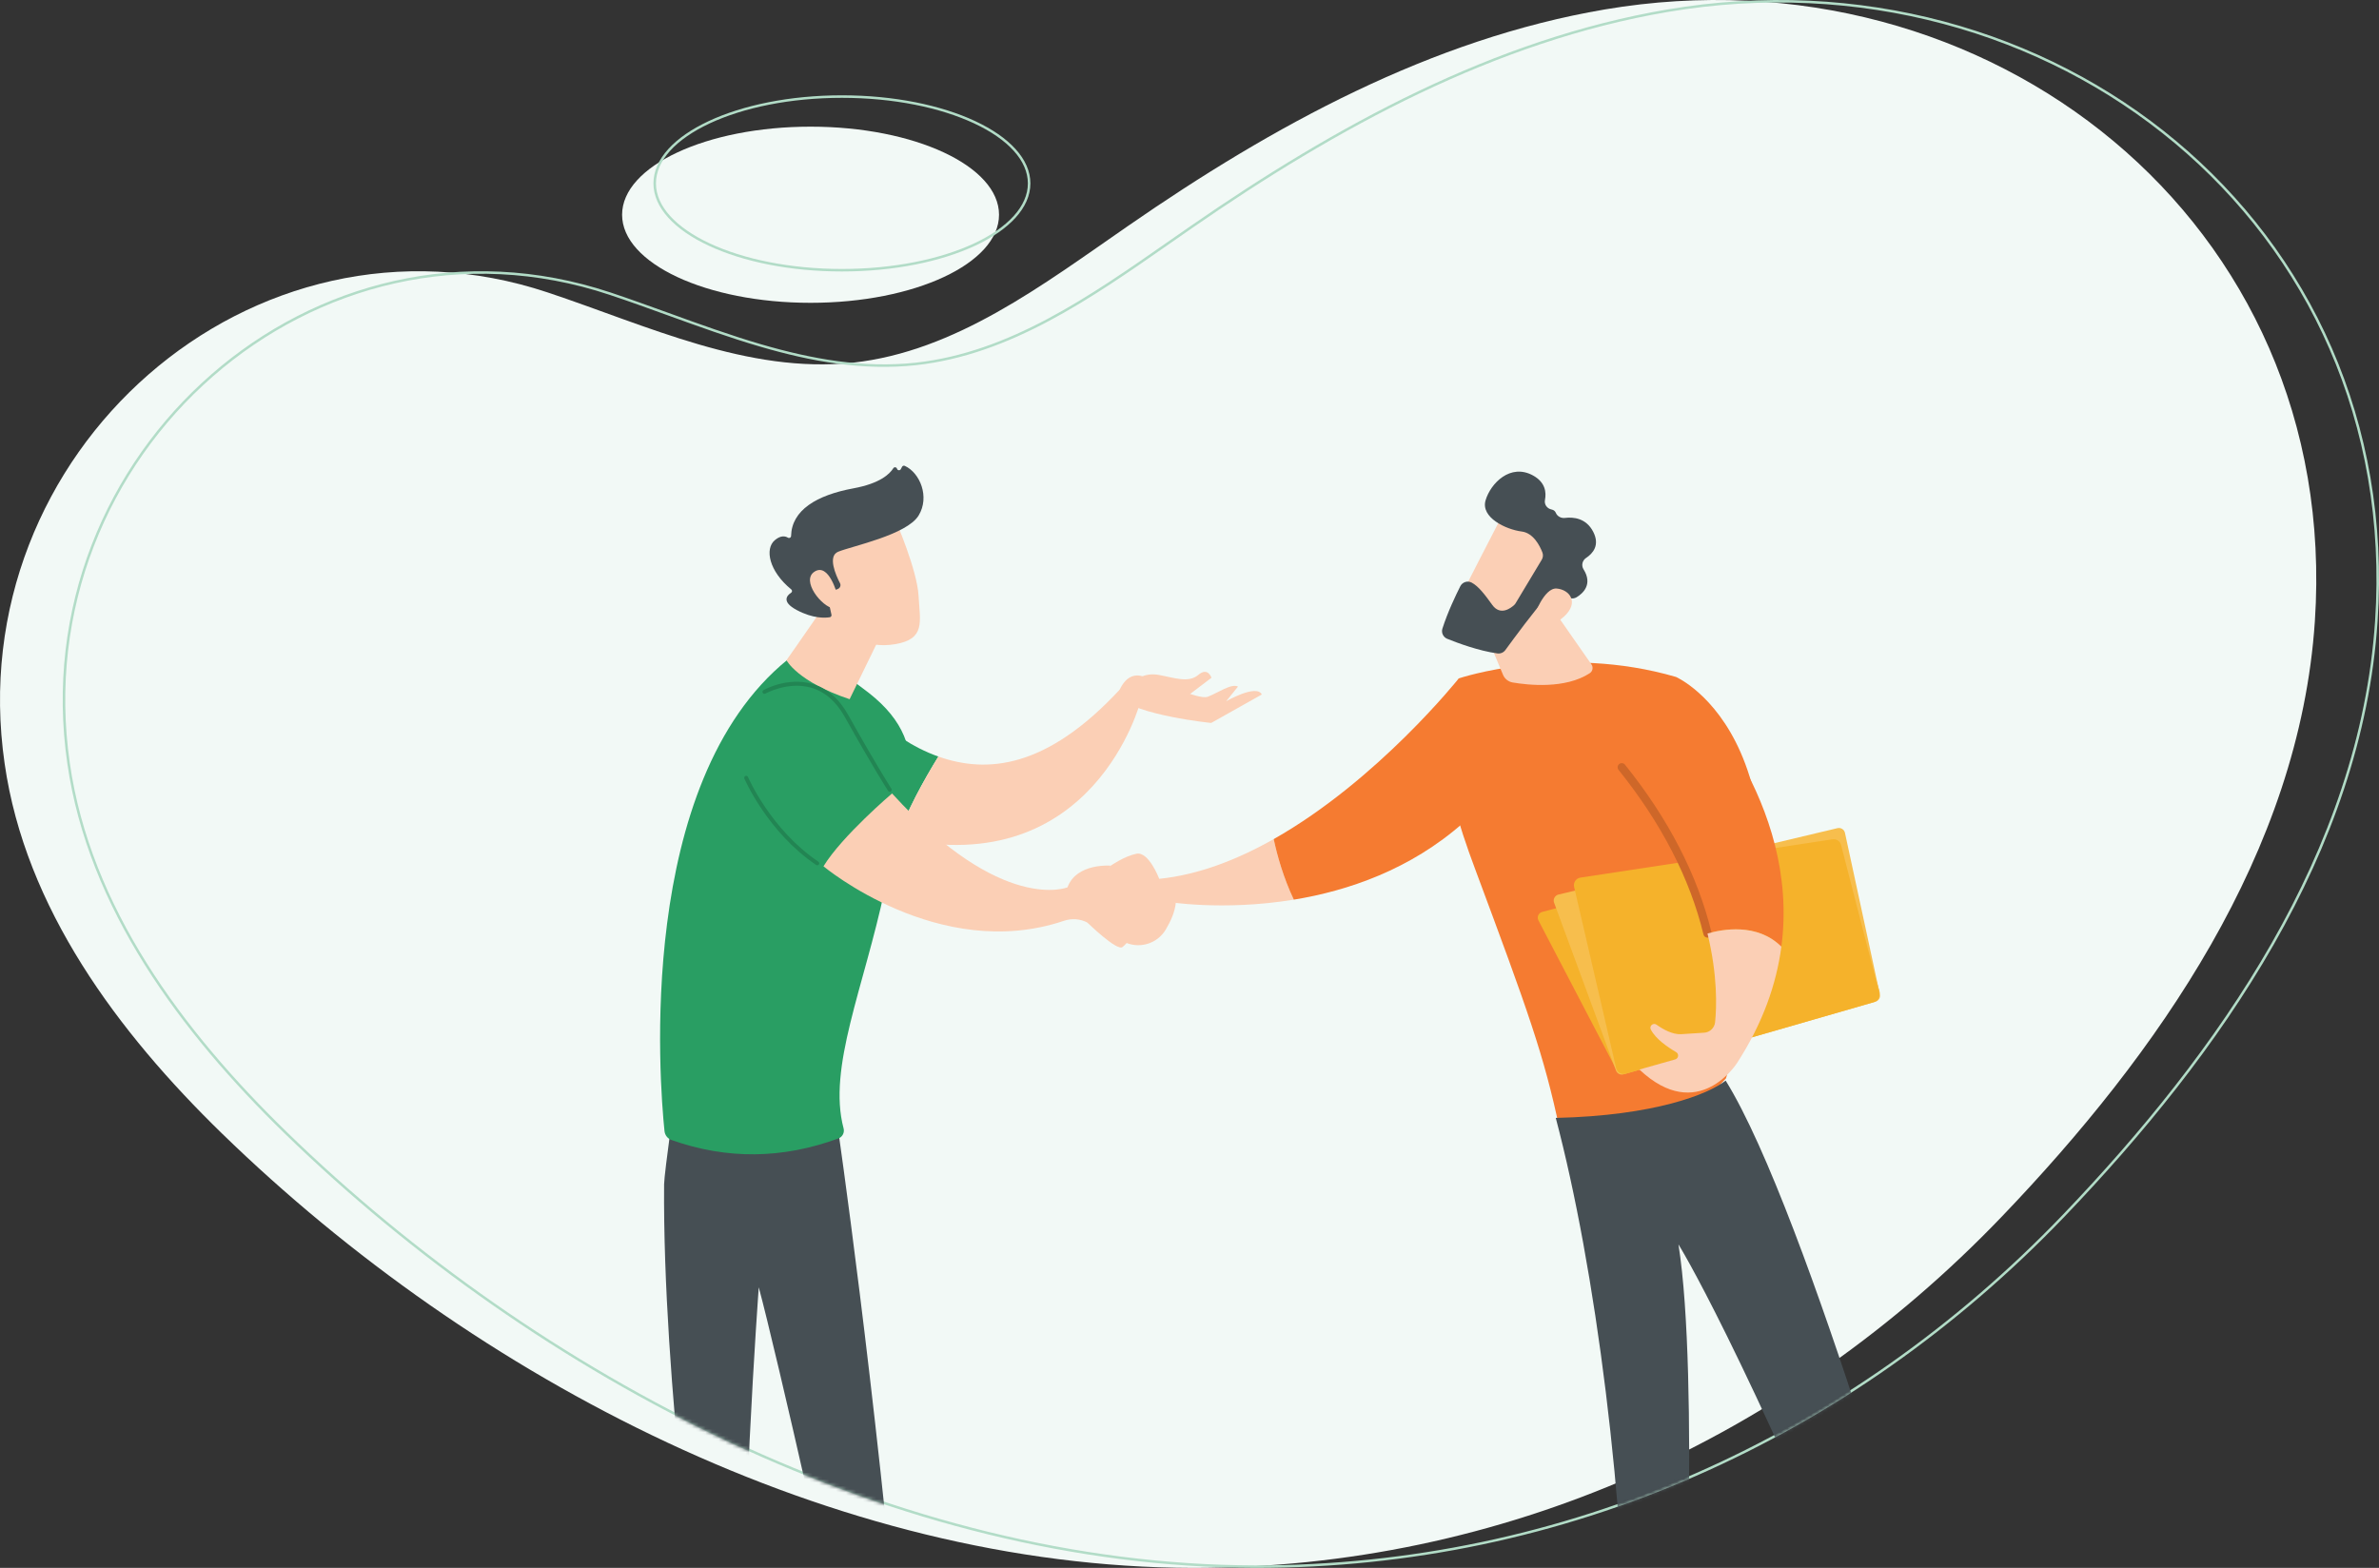 <svg width="710" height="468" viewBox="0 0 710 468" fill="none" xmlns="http://www.w3.org/2000/svg">
<rect x="0" y="0" width="710" height="468" fill="#333333" stroke="none"/>
<path d="M66.333 338.418C35.168 308.104 7.559 271.054 1.382 227.922C-12.095 135.11 75.318 57.922 163.479 87.3C193.241 97.218 223.19 111.626 254.542 108.258C285.24 104.89 311.164 85.055 336.621 67.465C379.859 37.526 427.216 11.609 478.971 2.815C593.338 -16.552 698.814 66.155 690.858 185.446C686.273 254.4 643.876 314.653 597.456 363.118C533.627 429.733 448.273 468.093 355.9 468C248.833 467.813 141.673 411.676 66.333 338.418Z" fill="#F2F9F6"/>
<path d="M241.908 90.389C272.973 90.389 298.156 78.618 298.156 64.098C298.156 49.578 272.973 37.807 241.908 37.807C210.843 37.807 185.661 49.578 185.661 64.098C185.661 78.618 210.843 90.389 241.908 90.389Z" fill="#F2F9F6"/>
<path d="M307.139 54.741C307.139 61.769 301.03 68.248 290.881 72.991C280.762 77.721 266.757 80.656 251.267 80.656C235.777 80.656 221.771 77.721 211.652 72.991C201.503 68.248 195.394 61.769 195.394 54.741C195.394 47.713 201.503 41.234 211.652 36.49C221.771 31.761 235.777 28.825 251.267 28.825C266.757 28.825 280.762 31.761 290.881 36.49C301.03 41.234 307.139 47.713 307.139 54.741Z" stroke="#B2DCC7" stroke-width="0.75"/>
<path d="M20.471 227.869L20.471 227.868C7.032 135.312 94.201 58.372 182.079 87.656C187.856 89.581 193.652 91.68 199.471 93.787C208.602 97.094 217.787 100.42 227.028 103.121C242.177 107.548 257.556 110.322 273.301 108.631L273.302 108.631C301.387 105.549 325.485 88.736 348.782 72.482C351.046 70.903 353.301 69.329 355.552 67.774L355.553 67.773C398.774 37.846 446.077 11.966 497.752 3.184C611.911 -16.148 717.14 66.403 709.203 185.421C704.626 254.24 662.307 314.412 615.904 362.859C552.142 429.404 466.885 467.718 374.619 467.625C267.676 467.438 160.604 411.36 85.313 338.149C54.169 307.856 26.631 270.878 20.471 227.869Z" stroke="#B2DCC7" stroke-width="0.75"/>
<mask id="mask0" mask-type="alpha" maskUnits="userSpaceOnUse" x="18" y="0" width="693" height="468">
<path d="M85.052 338.418C53.886 308.104 26.277 271.054 20.1 227.922C6.623 135.11 94.036 57.922 182.198 87.3C211.96 97.218 241.908 111.626 273.261 108.258C303.958 104.89 329.883 85.055 355.339 67.465C398.578 37.526 445.934 11.609 497.689 2.815C612.056 -16.552 717.532 66.155 709.577 185.446C704.991 254.4 662.595 314.653 616.174 363.118C552.346 429.733 466.992 468.093 374.619 468C267.552 467.813 160.391 411.676 85.052 338.418Z" fill="#C4C4C4"/>
</mask>
<g mask="url(#mask0)">
<path d="M249.935 335.842C249.935 335.842 261.137 412.745 269.223 504.257C269.375 505.962 268.014 507.446 266.339 507.798C263.87 508.318 260.239 508.936 257.233 508.85C255.628 508.805 254.288 507.615 254.016 506.035C251.261 489.899 231.608 403.305 226.449 384.245C226.449 384.245 220.523 465.202 222.418 507.204C222.465 508.248 221.7 509.155 220.659 509.275C219.081 509.458 216.559 509.596 213.347 509.255C212.129 509.126 211.145 508.205 210.97 506.993C209.008 493.338 197.717 412.056 198.197 353.502C198.224 350.201 202.074 323.071 202.074 323.071L249.935 335.842Z" fill="#464F54"/>
<path d="M345.971 262.318C345.971 262.318 342.833 254.071 339.171 254.826C335.508 255.582 331.499 258.392 331.499 258.392L325.614 266.343C325.614 266.343 342.134 272.844 347.945 269.117C347.945 269.117 364.82 272.03 386.13 268.536C383.045 262.031 381.207 255.516 380.127 250.462C369.336 256.568 357.71 261.126 345.971 262.318Z" fill="#FBCFB5"/>
<path d="M435.36 202.499C435.36 202.499 411.2 232.896 380.129 250.465C381.209 255.521 383.047 262.033 386.132 268.539C402.25 265.898 420.904 259.591 436.718 245.581L435.36 202.499Z" fill="#F57B31"/>
<path d="M254.277 206.519L255.778 246.761C260.038 248.227 264.094 249.364 267.956 250.216C270.371 242.447 275.691 232.909 280.049 225.82C264.044 220.165 254.277 206.519 254.277 206.519Z" fill="#299E63"/>
<path d="M334.184 205.834C312.229 229.513 294.459 230.906 280.049 225.818C275.693 232.909 270.371 242.445 267.956 250.214C326.587 263.125 340.393 209.284 340.393 209.284L334.184 205.834Z" fill="#FBCFB5"/>
<path d="M338.636 203.319C338.636 203.319 341.165 200.606 345.846 201.458C350.527 202.311 354.693 203.934 357.61 201.458C360.526 198.982 361.551 202.306 361.551 202.306L352.818 208.938L338.636 203.319Z" fill="#FBCFB5"/>
<path d="M333.414 207.957C333.414 207.957 335.148 200.719 340.37 201.712C345.593 202.704 357.447 209.144 360.503 207.957C363.559 206.77 367.466 203.93 369.47 204.934L365.938 209.318C365.938 209.318 375.016 204.088 376.578 207.301L361.474 215.792C361.474 215.792 339.379 213.583 333.414 207.957Z" fill="#FBCFB5"/>
<path d="M200.395 340.275C199.243 339.866 198.439 338.823 198.315 337.609C196.825 323.171 189.611 233.644 235.153 196.819C235.153 196.819 237.766 189.992 259.232 206.772C280.7 223.55 269.206 241.138 264.067 265.396C257.849 294.748 246.936 318.744 251.764 336.806C252.097 338.052 251.44 339.361 250.229 339.807C233.551 345.944 216.94 346.147 200.395 340.275Z" fill="#299E63"/>
<path d="M252.919 169.994C252.905 171.267 234.719 197.069 234.719 197.069C234.719 197.069 237.983 203.491 253.566 208.705L267.017 181.078L252.919 169.994Z" fill="#FBCFB5"/>
<path d="M245.765 258.58C245.765 258.58 280.268 287.444 317.526 274.85C319.837 274.069 322.363 274.239 324.52 275.376L335.232 281.027C339.728 283.399 345.296 281.841 347.904 277.484C349.391 274.997 350.661 272.156 350.915 269.436L329.955 260.961L331.501 258.395C331.501 258.395 321.27 257.529 318.59 264.855C318.59 264.855 299.099 272.952 266.229 236.839C266.229 236.837 251.314 249.506 245.765 258.58Z" fill="#FBCFB5"/>
<path d="M243.909 258.282C243.796 258.282 243.681 258.25 243.579 258.18C229.051 248.376 222.217 232.55 222.149 232.392C222.022 232.091 222.162 231.745 222.461 231.618C222.762 231.489 223.109 231.63 223.235 231.93C223.301 232.086 230.008 247.598 244.237 257.203C244.507 257.387 244.579 257.753 244.396 258.022C244.285 258.192 244.099 258.282 243.909 258.282Z" fill="#228553"/>
<path d="M265.548 236.346C265.353 236.346 265.163 236.251 265.05 236.075C265.007 236.007 260.567 229.106 252.115 213.985C249.516 209.336 246.098 206.392 241.96 205.234C235.108 203.322 228.503 206.991 228.437 207.028C228.152 207.184 227.794 207.091 227.631 206.806C227.471 206.523 227.568 206.164 227.853 206.001C228.138 205.84 234.932 202.044 242.268 204.095C246.725 205.336 250.386 208.47 253.145 213.406C261.577 228.488 265.998 235.365 266.043 235.433C266.22 235.706 266.141 236.07 265.867 236.247C265.767 236.317 265.658 236.346 265.548 236.346Z" fill="#228553"/>
<path d="M267.236 155.208C267.236 155.208 273.708 170.057 274.14 177.849C274.573 185.641 276.257 190.699 267.236 192.269C258.216 193.838 250.616 189.35 246.499 181.587C246.499 181.587 240.047 169.625 241.496 164.725C242.943 159.828 267.236 155.208 267.236 155.208Z" fill="#FBCFB5"/>
<path d="M249.58 176.004L250.094 175.778C250.748 175.491 251.026 174.713 250.698 174.08C249.426 171.624 246.947 165.999 250.15 164.687C254.279 162.996 270.634 159.665 274.161 153.867C277.552 148.296 274.548 141.105 270.032 139.059C269.729 138.921 269.373 139.032 269.219 139.323L268.843 140.036C268.585 140.522 267.866 140.45 267.712 139.92C267.564 139.412 266.888 139.314 266.607 139.762C265.523 141.496 262.593 144.307 254.763 145.752C243.635 147.803 236.276 152.303 236.093 159.984C236.082 160.472 235.561 160.744 235.144 160.488C234.323 159.988 233.007 159.753 231.251 161.23C228.195 163.796 229.444 170.455 236.145 175.934C236.464 176.194 236.46 176.692 236.115 176.916C234.9 177.705 233.091 179.584 237.782 182.089C242.635 184.68 246.259 184.468 247.653 184.237C248 184.181 248.224 183.844 248.149 183.5L246.66 176.748C246.576 176.366 246.866 176.004 247.257 176.004H249.58Z" fill="#464F54"/>
<path d="M249.86 177.429C249.86 177.429 247.393 167.943 243.135 170.602C238.877 173.261 245.344 181.23 248.767 181.585L249.86 177.429Z" fill="#FBCFB5"/>
<path d="M324.52 275.376C324.52 275.376 333.287 283.944 334.981 282.695C335.583 282.252 337.102 280.64 338.575 278.845C339.614 277.578 339.723 275.79 338.831 274.415L336.764 271.227C334.793 268.19 330.576 267.552 327.841 269.929C326.46 271.127 325.211 272.864 324.52 275.376Z" fill="#FBCFB5"/>
<path d="M465.492 337.229C460.767 314.809 456.041 301.83 440.22 259.335C435.242 245.963 430.72 232.432 432.906 218.333L435.36 202.498C435.36 202.498 466.105 192.106 500.187 202.06C500.187 202.06 546.685 222.236 515.102 321.889C500.866 337.798 484.205 342.332 465.492 337.229Z" fill="#F57B31"/>
<path d="M440.594 182.288L448.566 201.42C449.069 202.627 450.158 203.489 451.45 203.711C456.048 204.497 467.165 205.727 474.465 200.932C475.334 200.359 475.556 199.179 474.961 198.324L460.231 177.2L440.594 182.288Z" fill="#FBCFB5"/>
<path d="M460.256 272.202C459.158 272.491 458.613 273.724 459.138 274.73L482.202 318.907C482.591 319.653 483.454 320.021 484.262 319.789L559.707 298.029C560.647 297.758 561.188 296.779 560.916 295.84L547.921 250.899C547.653 249.977 546.698 249.436 545.768 249.681L460.256 272.202Z" fill="#F5B22B"/>
<path d="M465.123 267.01C464.043 267.268 463.43 268.41 463.814 269.45L482.277 319.546C482.612 320.458 483.596 320.955 484.529 320.686L559.748 298.992C560.685 298.723 561.251 297.773 561.045 296.824L550.621 248.606C550.401 247.591 549.392 246.956 548.38 247.195L465.123 267.01Z" fill="#F7BE4D"/>
<path d="M471.674 261.954C470.354 262.155 469.485 263.433 469.786 264.733L482.327 318.816C482.623 320.093 483.931 320.862 485.192 320.498L559.27 299.132C560.461 298.789 561.163 297.563 560.853 296.362L549.46 252.217C549.166 251.08 548.059 250.35 546.897 250.526L471.674 261.954Z" fill="#F5B22B"/>
<path d="M531.64 282.578C537.39 239.193 503.92 205.834 503.92 205.834L484.006 229.024C499.125 247.849 506.312 265.099 509.595 278.646C513.95 277.38 524.431 275.379 531.64 282.578Z" fill="#F57B31"/>
<path d="M509.595 279.878C509.038 279.878 508.533 279.501 508.397 278.936C504.35 262.234 495.82 245.701 483.046 229.796C482.621 229.264 482.705 228.489 483.237 228.064C483.766 227.638 484.545 227.722 484.97 228.253C497.973 244.443 506.663 261.303 510.797 278.357C510.957 279.019 510.55 279.684 509.889 279.845C509.787 279.867 509.69 279.878 509.595 279.878Z" fill="#CE6729"/>
<path d="M509.595 278.646C512.646 291.239 512.325 300.634 511.86 305.118C511.686 306.809 510.326 308.13 508.628 308.247C506.699 308.383 504.074 308.559 501.728 308.695C499.15 308.844 496.289 307.216 494.374 305.855C493.396 305.161 492.133 306.242 492.678 307.309C494.107 310.101 497.731 312.584 500.23 314.047C501.138 314.579 500.968 315.935 499.956 316.222L489.271 319.248C506.828 335.77 518.421 317.283 518.421 317.283C526.171 305.321 530.178 293.624 531.64 282.576C524.431 275.379 513.95 277.38 509.595 278.646Z" fill="#FBCFB5"/>
<path d="M448.838 153.015C448.503 153.329 434.706 180.393 434.706 180.393L450.343 187.934L467.235 164.226C467.235 164.223 454.443 147.744 448.838 153.015Z" fill="#FBCFB5"/>
<path d="M460.129 167.068L452.331 180.054C452.213 180.251 452.071 180.429 451.903 180.585C450.975 181.449 447.799 183.959 445.343 180.54C443.249 177.628 441.286 174.978 439.181 173.886C437.952 173.248 436.44 173.757 435.817 174.991C434.532 177.535 432.044 182.72 430.48 187.638C430.088 188.87 430.724 190.193 431.924 190.679C435.091 191.961 441.348 194.279 446.9 195.043C447.813 195.17 448.716 194.786 449.259 194.042C451.647 190.772 458.382 181.637 460.679 179.349C462.814 177.223 466.755 178.026 468.53 178.535C469.204 178.729 469.922 178.634 470.522 178.274C472.323 177.191 475.468 174.492 472.591 169.922C471.875 168.784 472.24 167.272 473.362 166.534C475.375 165.212 477.557 162.731 475.477 158.715C473.372 154.647 469.612 154.283 467.051 154.595C465.92 154.733 464.77 154.141 464.335 153.087C464.143 152.619 463.76 152.219 463.047 152.074C461.705 151.803 460.824 150.577 461.087 149.234C461.537 146.932 461.198 143.943 457.519 141.924C450.773 138.218 444.863 144.255 443.36 149.352C441.857 154.448 449.402 158.05 454.146 158.652C457.632 159.093 459.543 162.894 460.312 164.879C460.595 165.603 460.528 166.406 460.129 167.068Z" fill="#464F54"/>
<path d="M457.75 184.122C457.75 184.122 460.749 175.353 464.591 175.674C468.43 175.995 471.454 179.817 466.694 184.113C460.774 189.458 457.75 184.122 457.75 184.122Z" fill="#FBCFB5"/>
<path d="M578.688 501.284C574.96 504.588 562.831 505.024 562.831 505.024C519.143 400.282 500.927 371.447 500.927 371.447C507.236 410.981 502.287 512.461 502.287 512.461C495.078 515.638 485.783 512.461 485.783 512.461C485.197 447.737 476.074 378.19 464.31 333.688C493.84 333.025 509.887 326.594 515.014 322.544C539.626 362.183 578.688 501.284 578.688 501.284Z" fill="#464F54"/>
</g>
</svg>
